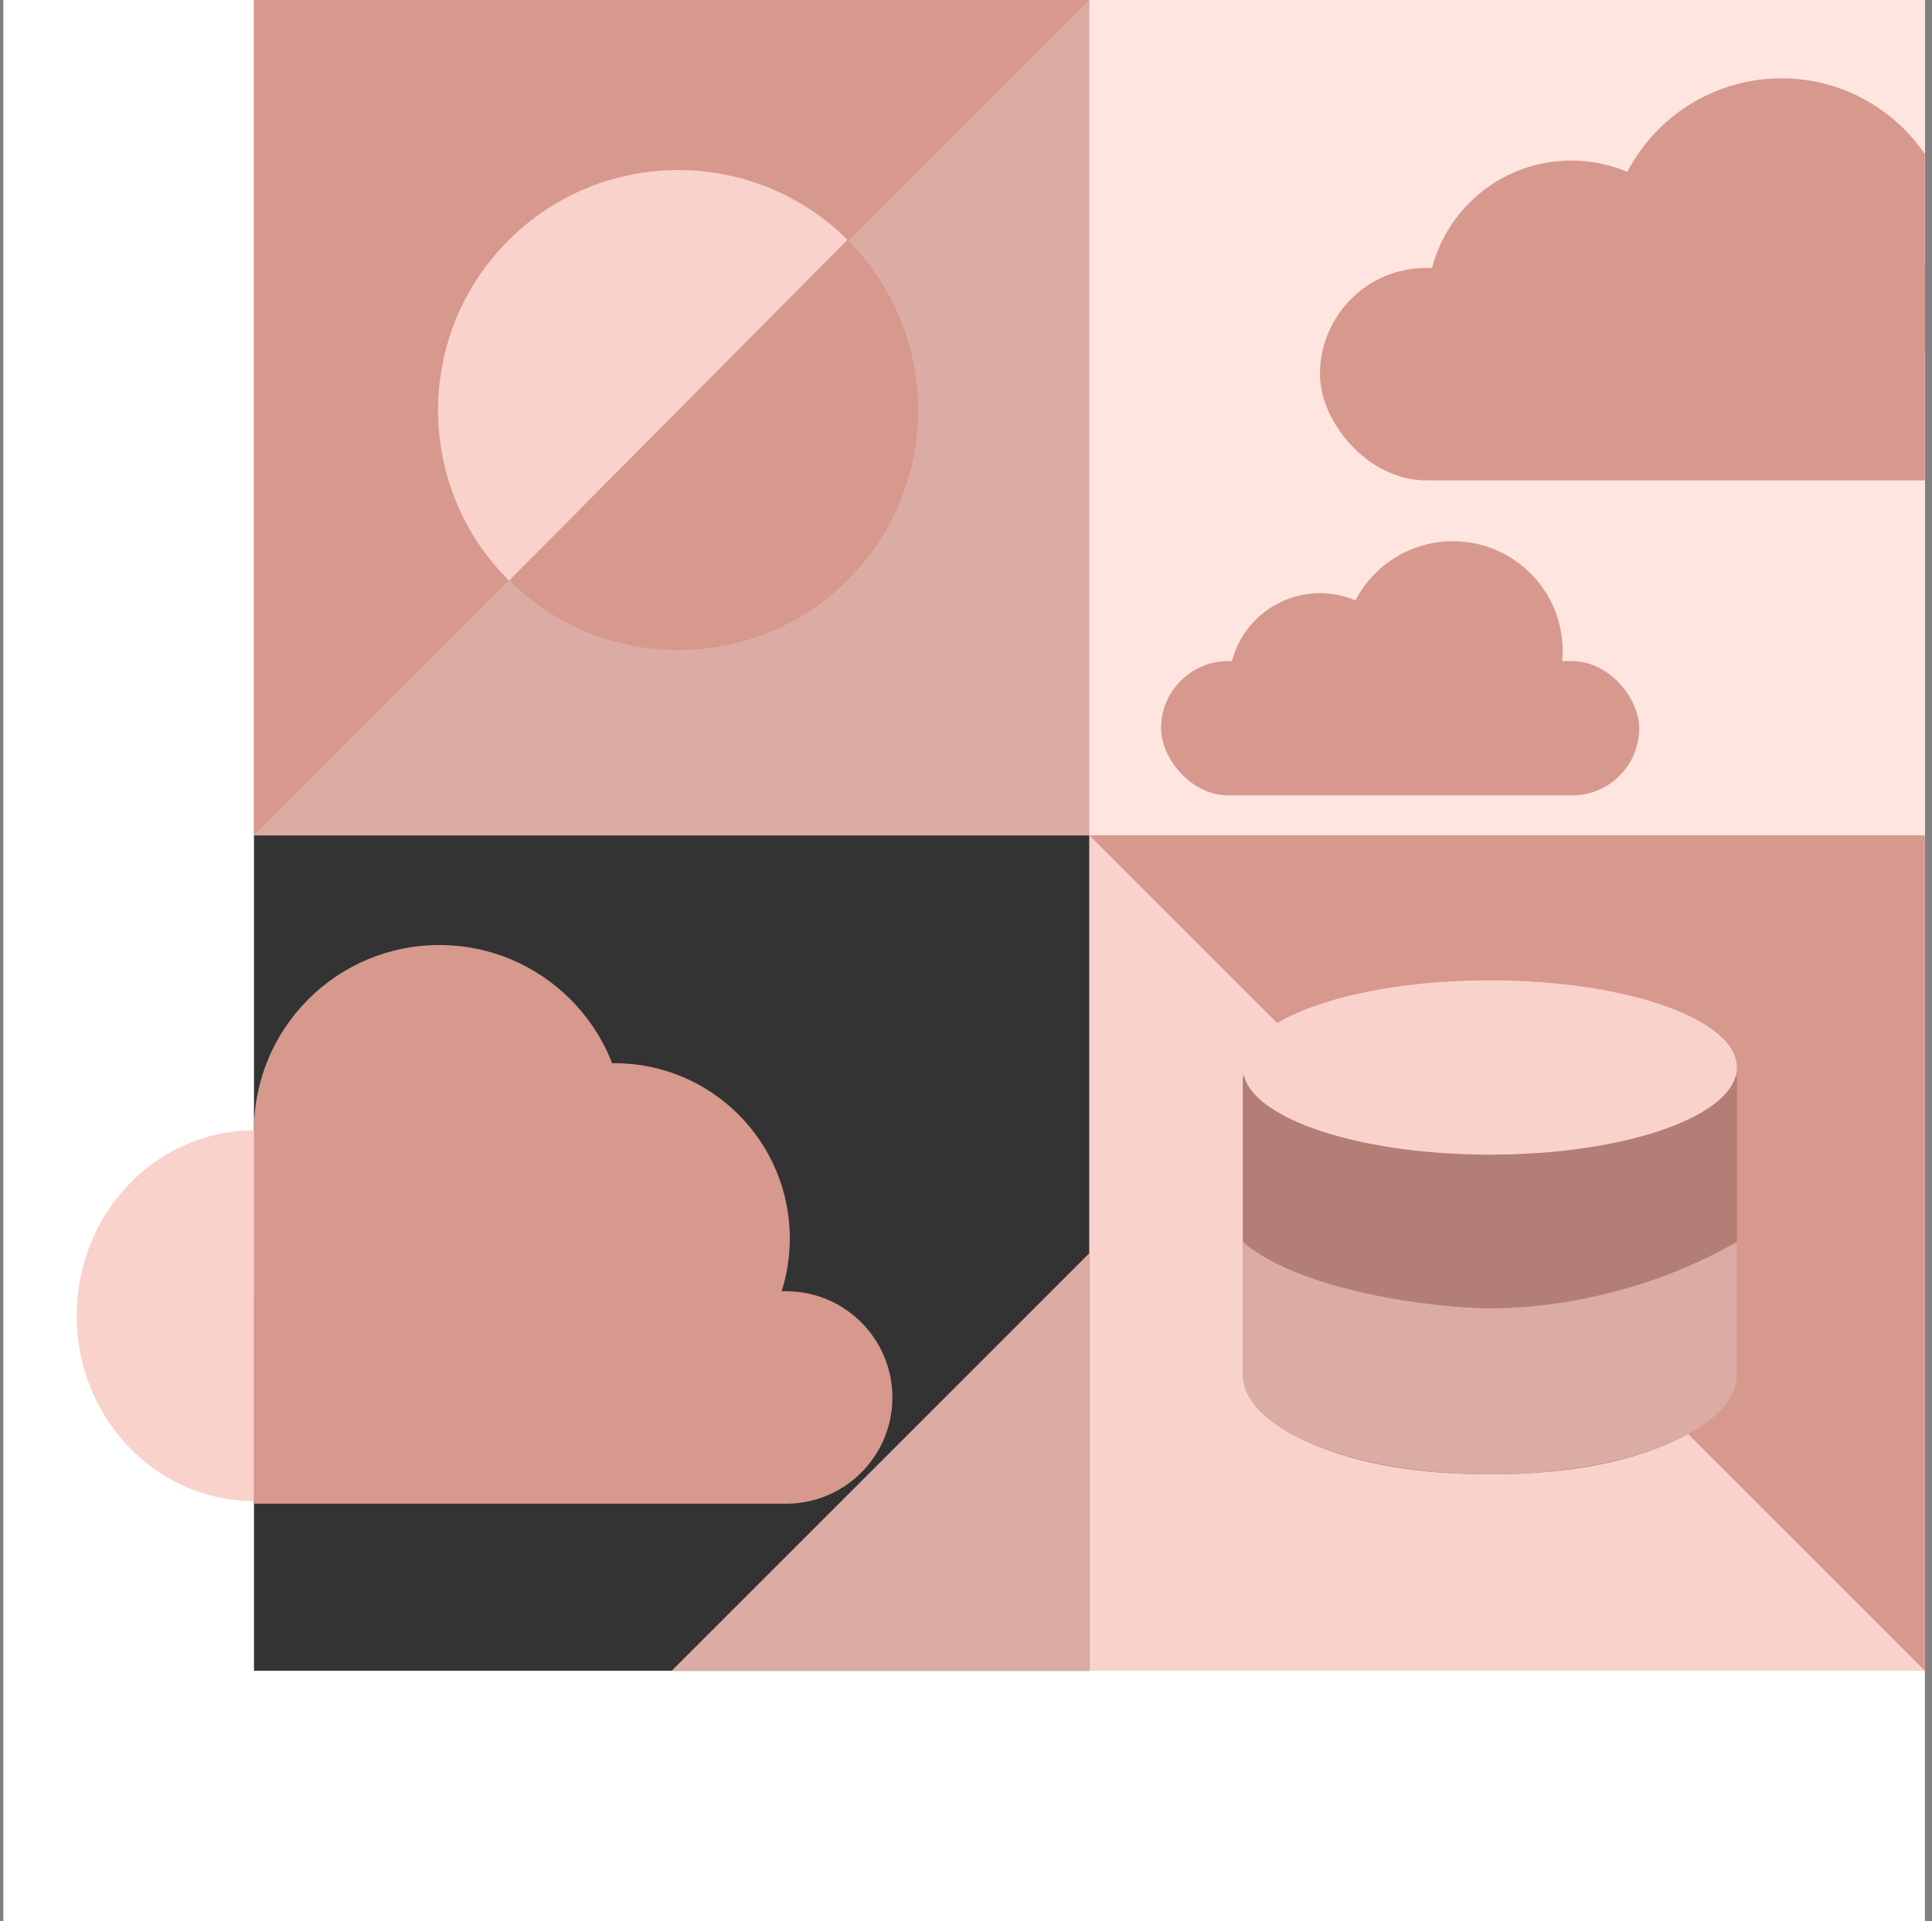 <svg width="185" height="184" viewBox="0 0 185 184" fill="none" xmlns="http://www.w3.org/2000/svg">
<rect x="0" y="0" width="185" height="184" fill="#808080" stroke="none"/>
<g clip-path="url(#clip0_833_8584)">
<rect width="184" height="184" transform="translate(0.32)" fill="white"/>
<rect x="184.32" width="80" height="80" transform="rotate(90 184.32 0)" fill="#FFE5E0"/>
<rect x="104.32" y="80" width="80" height="80" transform="rotate(90 104.32 80)" fill="#333333"/>
<path d="M104.32 120L104.32 160L64.32 160L104.32 120Z" fill="#DBACA3"/>
<rect x="184.32" y="80" width="80" height="80" transform="rotate(90 184.32 80)" fill="#F9D2CB"/>
<ellipse cx="25.054" cy="126" rx="17.016" ry="17.016" transform="rotate(-180 25.054 126)" fill="#D7988D"/>
<ellipse cx="58.849" cy="118.596" rx="16.779" ry="16.779" transform="rotate(-180 58.849 118.596)" fill="#D7988D"/>
<ellipse cx="42.07" cy="108.25" rx="17.75" ry="17.75" transform="rotate(-180 42.07 108.25)" fill="#D7988D"/>
<path d="M104.32 80L184.32 80L184.32 160L104.32 80Z" fill="#D7988D"/>
<path d="M24.32 143.75C14.943 143.75 7.342 135.803 7.342 126C7.342 116.197 14.943 108.25 24.32 108.25C24.32 108.25 24.32 116.197 24.32 126C24.32 135.803 24.32 143.75 24.32 143.75Z" fill="#F9D2CB"/>
<circle cx="170.581" cy="24.125" r="16.625" fill="#D7988D"/>
<circle cx="139.119" cy="62.34" r="10.512" fill="#D7988D"/>
<circle cx="150.456" cy="29.156" r="13.781" fill="#D7988D"/>
<circle cx="126.394" cy="65.521" r="8.714" fill="#D7988D"/>
<rect x="126.394" y="25.657" width="72.406" height="20.344" rx="10.172" fill="#D7988D"/>
<path d="M24.32 123.656H75.279C80.897 123.656 85.451 128.211 85.451 133.828C85.451 139.446 80.897 144 75.279 144H24.32V123.656Z" fill="#D7988D"/>
<rect x="111.18" y="63.309" width="45.782" height="12.863" rx="6.432" fill="#D7988D"/>
<path d="M142.662 141.193C135.907 141.193 130.275 140.239 125.766 138.332C121.257 136.424 119.003 134.042 119.003 131.183V103.617C119.003 100.93 121.312 98.635 125.929 96.731C130.547 94.827 136.124 93.876 142.662 93.876C149.199 93.876 154.776 94.827 159.394 96.731C164.011 98.635 166.32 100.93 166.32 103.617V131.183C166.32 134.042 164.066 136.424 159.557 138.332C155.048 140.239 149.417 141.193 142.662 141.193Z" fill="#B27E76"/>
<ellipse cx="142.662" cy="102.226" rx="23.659" ry="8.35" fill="#F9D2CB"/>
<path d="M166.32 131.65C166.32 136.92 155.728 141.193 142.662 141.193C129.595 141.193 119.003 136.92 119.003 131.65C119.003 128.478 119.003 128.469 119.003 118.926C124.57 123.697 137.46 125.288 142.662 125.288C149.18 125.288 157.97 123.697 166.32 118.926C166.32 120.516 166.32 129.009 166.32 131.65Z" fill="#DBACA3"/>
<rect x="104.32" width="80" height="80" transform="rotate(90 104.32 0)" fill="#DBACA3"/>
<path d="M24.32 80L24.32 -2.22545e-06L104.32 4.76837e-06L24.32 80Z" fill="#D7988D"/>
<ellipse cx="64.948" cy="39.285" rx="23" ry="23" transform="rotate(44.788 64.948 39.285)" fill="#F9D2CB"/>
<path d="M81.272 55.488C72.323 64.503 57.76 64.557 48.745 55.608C52.664 51.66 55.868 48.432 64.817 39.417C73.765 30.401 75.401 28.754 81.151 22.961C90.166 31.91 90.22 46.472 81.272 55.488Z" fill="#D7988D"/>
</g>
<defs>
<clipPath id="clip0_833_8584">
<rect width="184" height="184" fill="white" transform="translate(0.32)"/>
</clipPath>
</defs>
</svg>
